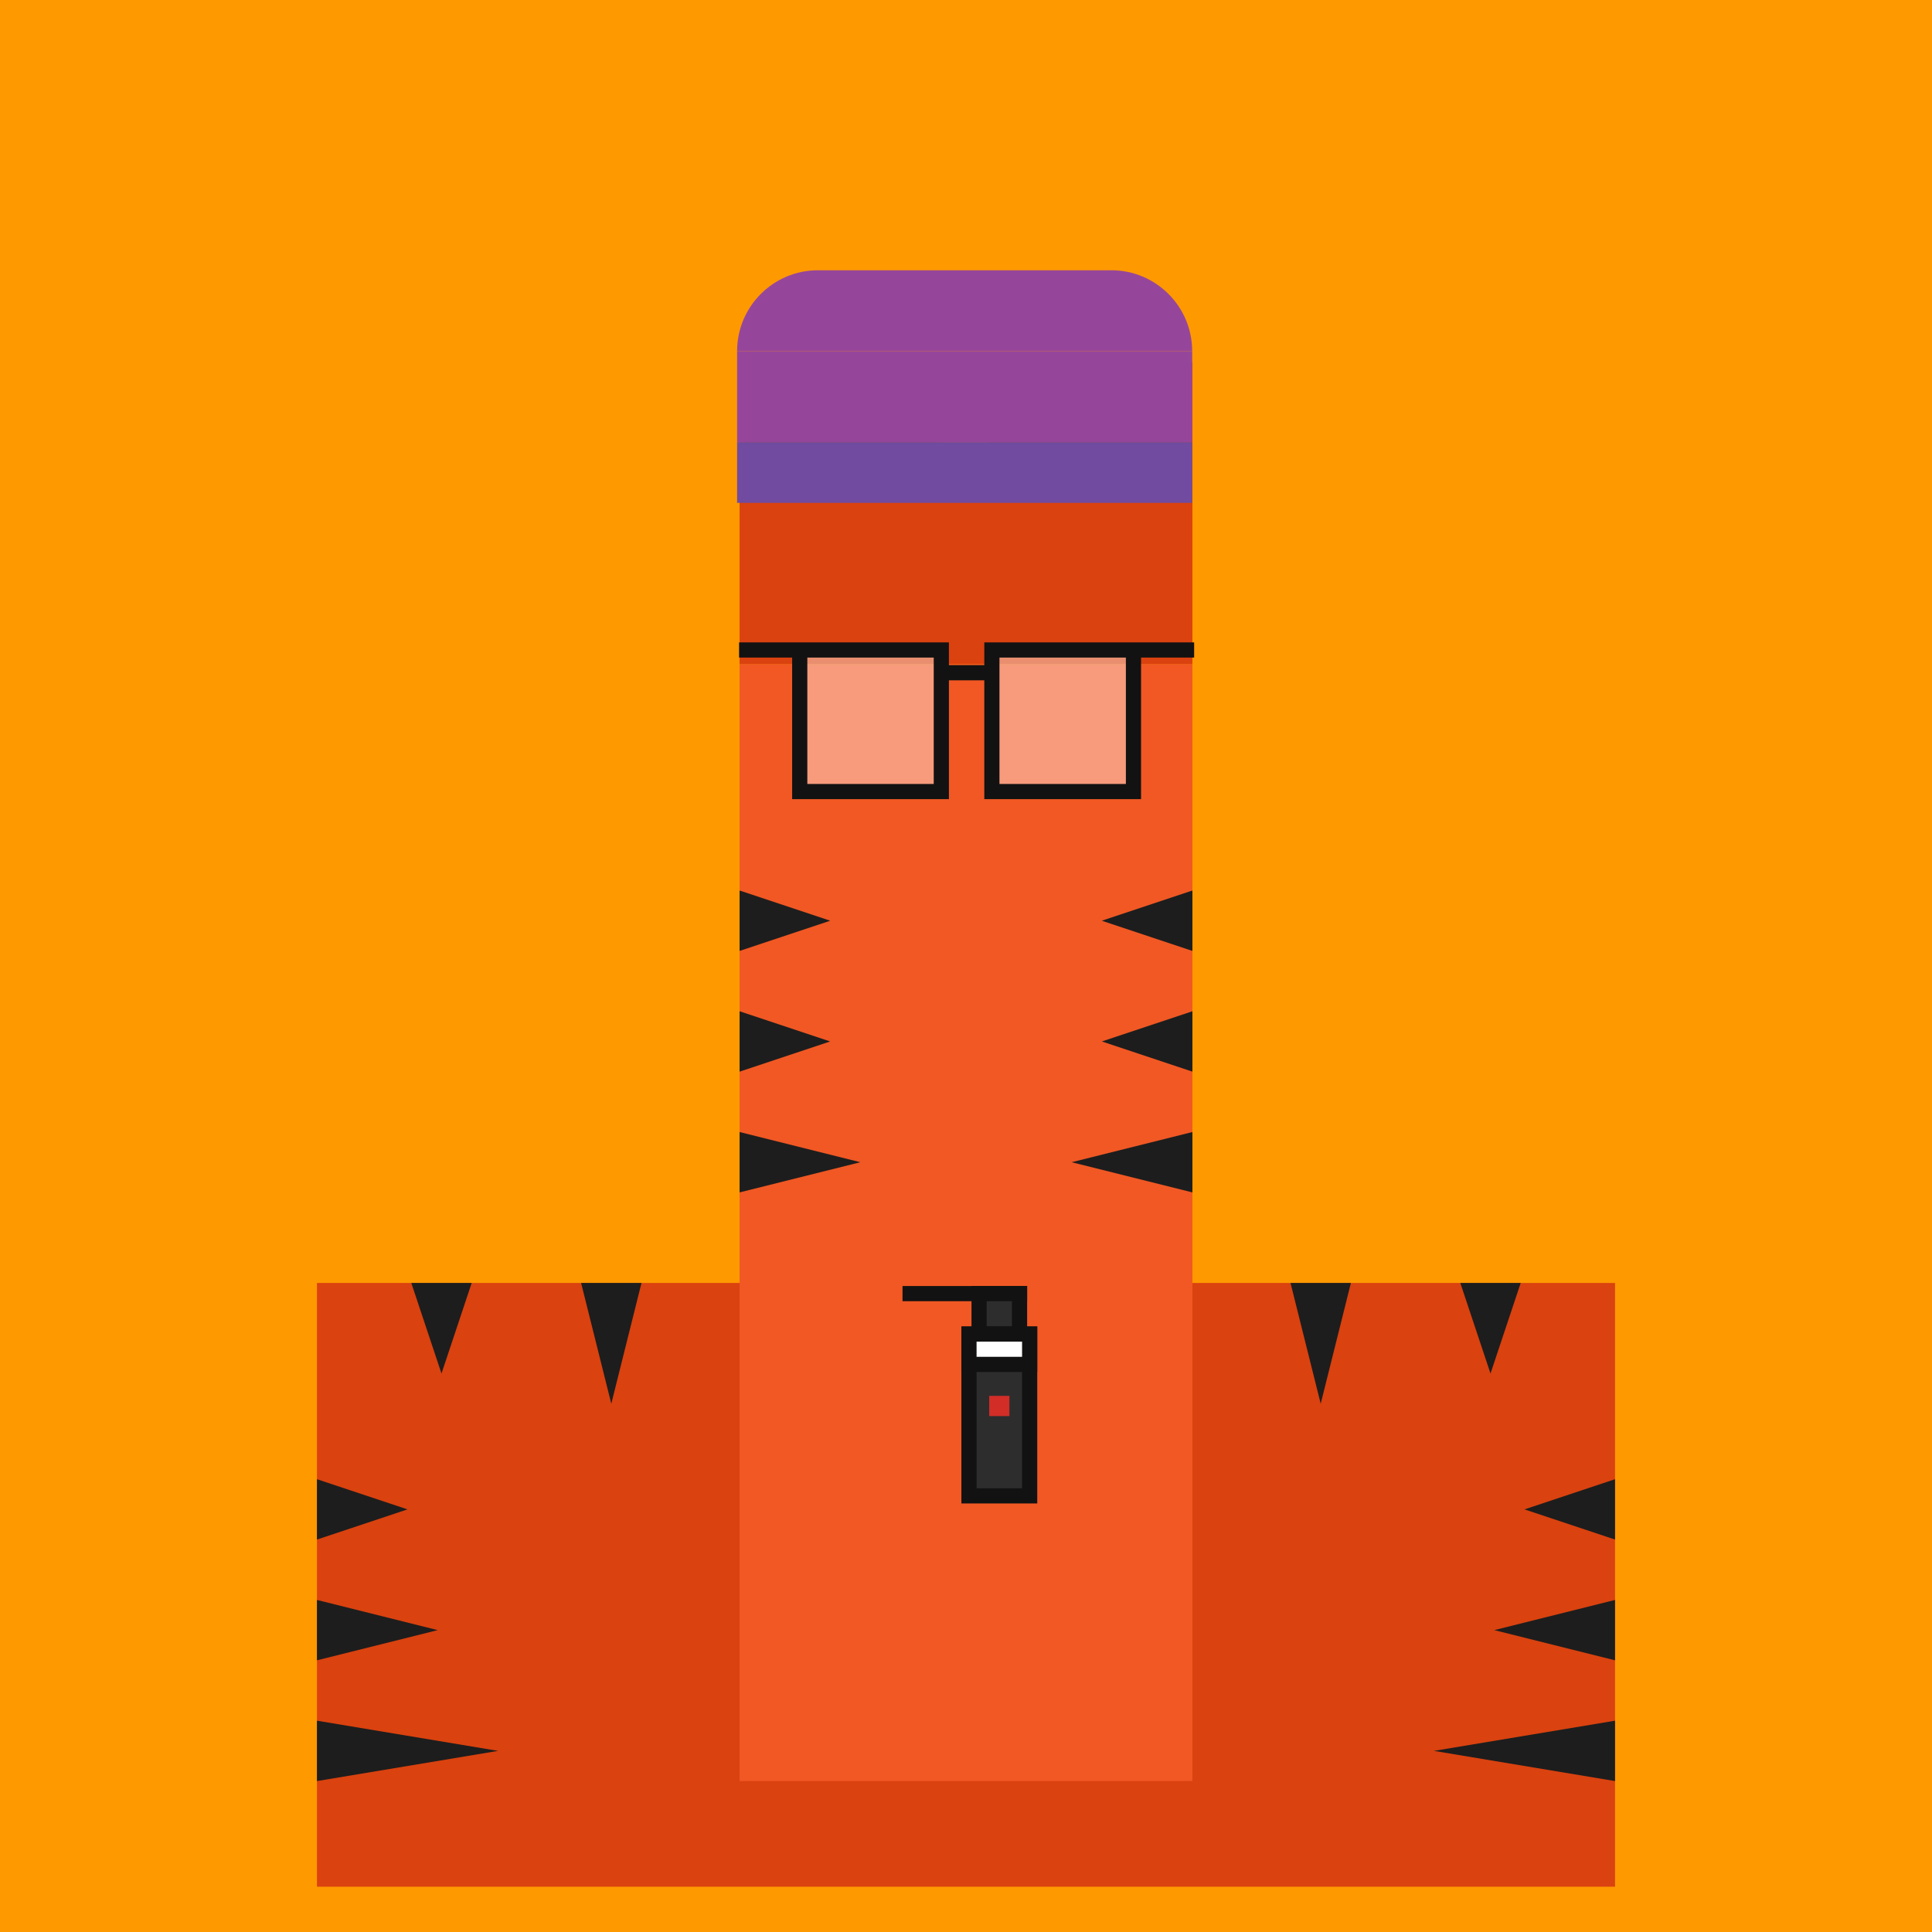 <svg xmlns="http://www.w3.org/2000/svg" viewBox="0 0 512 512"><rect x="0" y="0" width="512" height="512" fill="#808080" stroke="none"/><g id="layer1" transform="translate(0, 0)"><svg width="512" height="512" viewBox="0 0 512 512" fill="none" xmlns="http://www.w3.org/2000/svg">
<g clip-path="url(#clip0_75_1357)">
<path d="M512 0H0V512H512V0Z" fill="#FF9900"/>
<path d="M428 340H84V500H428V340Z" fill="#DA420F"/>
<path d="M125 340H109L117 364L125 340Z" fill="#1D1D1D"/>
<path d="M170 340H154L162 372L170 340Z" fill="#1D1D1D"/>
<path d="M108 400L84 392V408L108 400Z" fill="#1D1D1D"/>
<path d="M404 400L428 392V408L404 400Z" fill="#1D1D1D"/>
<path d="M116 432L84 424V440L116 432Z" fill="#1D1D1D"/>
<path d="M396 432L428 424V440L396 432Z" fill="#1D1D1D"/>
<path d="M132 464L84 456V472L132 464Z" fill="#1D1D1D"/>
<path d="M380 464L428 456V472L380 464Z" fill="#1D1D1D"/>
<path d="M387 340H403L395 364L387 340Z" fill="#1D1D1D"/>
<path d="M342 340H358L350 372L342 340Z" fill="#1D1D1D"/>
<path d="M316 176H196V472H316V176Z" fill="#F15824"/>
<path d="M220 276L196 268V284L220 276Z" fill="#1D1D1D"/>
<path d="M220 244L196 236V252L220 244Z" fill="#1D1D1D"/>
<path d="M292 276L316 268V284L292 276Z" fill="#1D1D1D"/>
<path d="M292 244L316 236V252L292 244Z" fill="#1D1D1D"/>
<path d="M228 308L196 300V316L228 308Z" fill="#1D1D1D"/>
<path d="M284 308L316 300V316L284 308Z" fill="#1D1D1D"/>
<path d="M316 176H196V96H316V176Z" fill="#DA420F"/>
<path d="M262 96H250V132H262V96Z" fill="#F15824"/>
</g>
<defs>
<clipPath id="clip0_75_1357">
<rect width="512" height="512" fill="white"/>
</clipPath>
</defs>
</svg>
</g><g id="layer2" transform="translate(84, 22)"><svg width="344" height="344" viewBox="0 0 344 344" fill="none" xmlns="http://www.w3.org/2000/svg">
<path d="M111.34 71.06C111.34 59.219 120.939 49.62 132.78 49.62H210.5C222.341 49.62 231.94 59.219 231.94 71.06V71.06H111.34V71.06Z" fill="#96469A"/>
<rect width="120.6" height="24.12" transform="matrix(1 0 0 -1 111.34 95.18)" fill="#96469A"/>
<rect width="120.6" height="16.08" transform="matrix(1 0 0 -1 111.34 111.26)" fill="#704B9F"/>
</svg>
</g><g id="layer3" transform="translate(84, 55)"><svg width="344" height="344" viewBox="0 0 344 344" fill="none" xmlns="http://www.w3.org/2000/svg">
<path d="M127.94 117.251H165.46V154.771H127.94V117.251Z" fill="white" fill-opacity="0.4"/>
<path d="M127.94 117.251H165.46V154.771H127.94V117.251ZM127.94 117.251H111.86" stroke="#121212" stroke-width="4.02"/>
<path d="M166.13 123.281H178.86" stroke="#121212" stroke-width="4.02"/>
<path d="M178.86 117.251H216.38V154.771H178.86V117.251Z" fill="white" fill-opacity="0.4"/>
<path d="M216.38 117.251H178.86V154.771H216.38V117.251ZM216.38 117.251H232.46" stroke="#121212" stroke-width="4.02"/>
</svg>
</g><g id="layer4" transform="translate(84, 140)"><svg width="344" height="344" viewBox="0 0 344 344" fill="none" xmlns="http://www.w3.org/2000/svg">
<path d="M155.177 202.82H188.2" stroke="#121212" stroke-width="4.02"/>
<rect width="10.72" height="10.72" transform="matrix(1 0 0 -1 175.47 213.539)" fill="#2D2D2D" stroke="#121212" stroke-width="4.02"/>
<rect width="16.08" height="42.88" transform="matrix(1 0 0 -1 172.79 256.419)" fill="#2D2D2D" stroke="#121212" stroke-width="4.02"/>
<rect width="16.08" height="8.04" transform="matrix(1 0 0 -1 172.79 221.579)" fill="white" stroke="#121212" stroke-width="4.02"/>
<rect width="5.36" height="5.36" transform="matrix(1 0 0 -1 178.15 235.278)" fill="#D22D27"/>
</svg>
</g></svg>